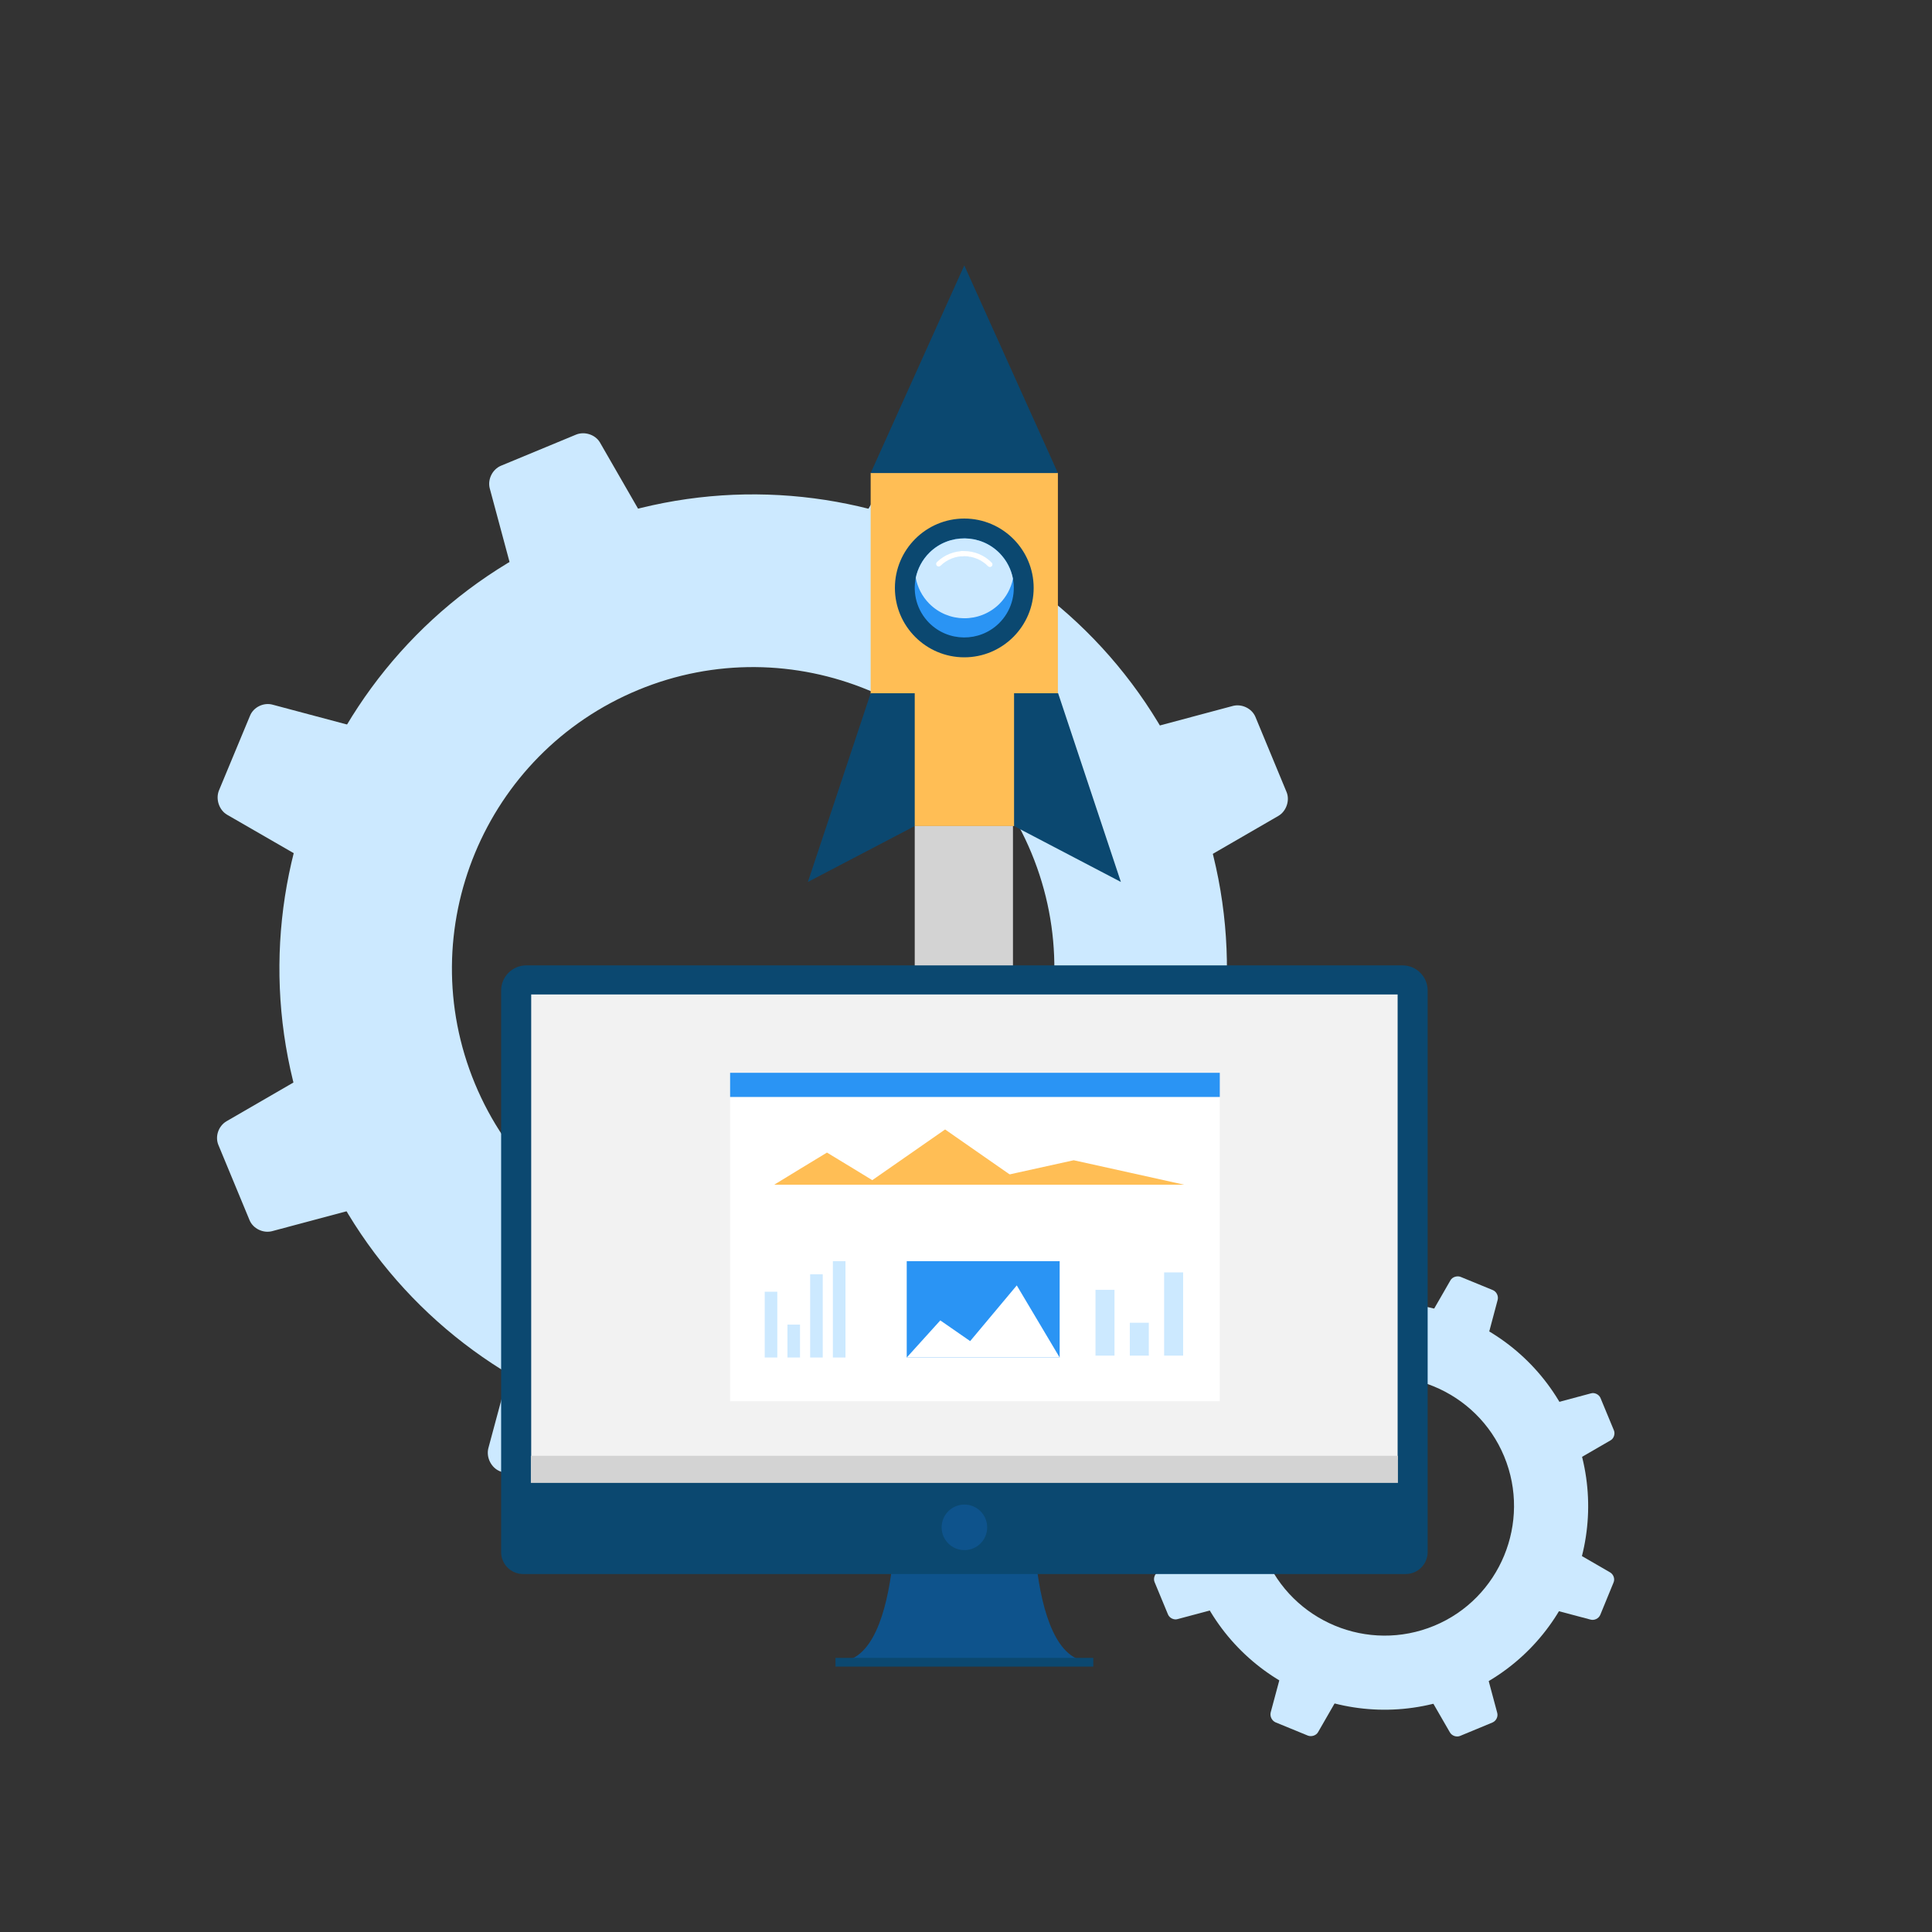 <svg xmlns="http://www.w3.org/2000/svg" xmlns:xlink="http://www.w3.org/1999/xlink" version="1.1" id="Layer_1" x="0px" y="0px" viewBox="0 0 1200 1200" enable-background="new 0 0 1200 1200" xml:space="preserve">
<rect x="0" y="0" width="1200" height="1200" fill="#333333" stroke="none"/>
<g>
	<g>
		<path fill="#CCE9FF" d="M441.88,395.109c2.857,4.82,1.014,10.728-4.294,12.927l-85.115,35.271    c-5.216,2.161-10.878-0.636-12.271-6.063l-36.06-134.118c-1.302-5.468,1.715-11.647,7.114-13.885l46.495-19.267    c5.307-2.199,11.991-0.04,14.85,4.783L441.88,395.109z"/>
		<path fill="#CCE9FF" d="M303.168,473.388c5.576,1.552,8.462,7.22,6.134,12.477l-35.249,84.951    c-2.069,5.365-7.988,7.387-12.934,4.5l-120.072-69.272c-4.945-2.884-7.22-9.661-5.063-15.062l19.282-46.379    c2.157-5.401,8.507-8.458,14.078-6.909L303.168,473.388z"/>
		<path fill="#CCE9FF" d="M260.652,626.985c5.173-2.784,10.901-0.875,13.102,4.437l35.271,85.115    c2.199,5.308-0.422,10.897-6.124,12.404l-133.915,35.761c-5.52,1.427-11.793-1.547-13.993-6.854l-19.343-46.678    c-2.199-5.308,0.038-11.813,5.043-14.743L260.652,626.985z"/>
		<path fill="#CCE9FF" d="M339.289,765.763c1.47-5.762,6.902-8.438,12.338-6.188l85.085,35.305    c5.176,2.143,7.252,7.932,4.412,12.971l-69.28,120.075c-2.918,4.852-9.661,7.22-14.838,5.074l-46.691-19.256    c-5.177-2.147-8.457-8.503-6.983-14.267L339.289,765.763z"/>
		<path fill="#CCE9FF" d="M492.896,808.056c-3.041-4.744-1.015-10.731,4.384-12.969l85.02-35.231    c5.216-2.161,10.883,0.638,12.273,6.066l35.967,134.153c1.578,5.354-1.621,11.613-7.021,13.85l-46.582,19.303    c-5.216,2.161-11.901-0.001-14.76-4.825L492.896,808.056z"/>
		<path fill="#CCE9FF" d="M631.419,729.851c-5.57-1.549-8.273-7.293-5.949-12.549l35.177-85.135c2.142-5.18,8.06-7.202,13.097-4.356    l119.982,69.314c4.949,2.882,7.312,9.623,4.987,14.878l-19.202,46.561c-2.159,5.397-8.509,8.454-14.083,6.907L631.419,729.851z"/>
		<path fill="#CCE9FF" d="M673.941,576.256c-4.993,2.71-10.719,0.795-12.919-4.513l-35.271-85.115    c-2.199-5.308,0.418-10.895,5.94-12.328l134.099-35.837c5.52-1.427,11.793,1.547,13.993,6.854l19.341,46.674    c2.125,5.128-0.128,11.855-5.041,14.746L673.941,576.256z"/>
		<path fill="#CCE9FF" d="M595.487,437.402c-1.475,5.76-6.982,8.256-12.338,6.188l-85.089-35.303    c-5.356-2.069-7.252-7.932-4.408-12.972l69.276-120.073c2.92-4.857,9.661-7.22,14.839-5.073l46.691,19.256    c5.18,2.142,8.277,8.578,6.91,14.081L595.487,437.402z"/>
		<path fill="#CCE9FF" d="M355.298,329.541c-150.186,62.235-221.467,234.396-159.27,384.49    c62.197,150.094,234.358,221.376,384.544,159.14c150.094-62.197,221.192-234.282,158.995-384.376    C677.369,338.701,505.392,267.344,355.298,329.541z M539.538,774.149c-95.455,39.555-205.058-5.752-244.576-101.115    c-39.519-95.367,5.914-204.915,101.369-244.47c95.091-39.405,204.785,5.861,244.304,101.227    C680.153,625.154,634.63,734.744,539.538,774.149z"/>
	</g>
</g>
<g>
	<g>
		<path fill="#CCE9FF" d="M848.858,846.818c1.171,2.065,0.381,4.521-1.887,5.461l-36.578,15.157    c-2.268,0.94-4.651-0.201-5.284-2.489l-15.47-57.607c-0.615-2.513,0.627-5.156,2.986-6.134l19.969-8.275    c2.268-0.94,5.197-0.025,6.449,2.224L848.858,846.818z"/>
		<path fill="#CCE9FF" d="M789.208,880.467c2.418,0.7,3.579,2.987,2.617,5.296l-15.18,36.495c-0.871,2.272-3.412,3.324-5.521,2.074    l-51.619-29.867c-2.118-1.251-3.066-4.052-2.178-6.544l8.273-19.806c0.959-2.308,3.697-3.656,6.11-2.959L789.208,880.467z"/>
		<path fill="#CCE9FF" d="M770.957,946.52c2.12-1.305,4.61-0.422,5.589,1.941l15.118,36.483c0.977,2.359-0.158,4.744-2.58,5.321    l-57.644,15.382c-2.256,0.721-5.063-0.67-5.967-2.85l-8.347-20.143c-0.904-2.18,0.006-5.112,2.202-6.235L770.957,946.52z"/>
		<path fill="#CCE9FF" d="M804.7,1006.127c0.697-2.413,2.984-3.574,5.294-2.621l36.548,15.06c2.31,0.953,3.182,3.573,1.892,5.596    l-29.738,51.672c-1.216,2.201-4.181,3.003-6.32,2.192l-20.118-8.254c-2.22-0.995-3.622-3.604-2.997-6.205L804.7,1006.127z"/>
		<path fill="#CCE9FF" d="M870.715,1024.287c-1.266-2.026-0.388-4.518,1.97-5.496l36.487-15.12c2.268-0.94,4.659,0.198,5.288,2.488    l15.466,57.609c0.708,2.47-0.627,5.156-2.985,6.134l-20.056,8.311c-2.18,0.904-5.111-0.015-6.362-2.26L870.715,1024.287z"/>
		<path fill="#CCE9FF" d="M930.27,990.677c-2.42-0.704-3.488-3.024-2.53-5.332l15.108-36.679c0.943-2.088,3.483-3.141,5.596-1.893    l51.619,29.867c2.114,1.252,3.151,4.012,2.103,6.362l-8.197,19.988c-0.963,2.309-3.701,3.657-6.114,2.96L930.27,990.677z"/>
		<path fill="#CCE9FF" d="M948.521,924.623c-2.029,1.268-4.523,0.386-5.502-1.976l-15.118-36.483    c-0.979-2.362,0.162-4.746,2.493-5.285l57.734-15.42c2.252-0.72,5.058,0.668,5.961,2.848l8.349,20.147    c0.904,2.181-0.096,5.15-2.199,6.23L948.521,924.623z"/>
		<path fill="#CCE9FF" d="M914.87,864.98c-0.701,2.414-2.984,3.574-5.296,2.617l-36.547-15.056    c-2.312-0.957-3.182-3.573-1.892-5.596l29.738-51.672c1.212-2.2,4.175-3.005,6.324-2.194l20.115,8.256    c2.219,0.991,3.529,3.638,2.918,6.025L914.87,864.98z"/>
		<path fill="#CCE9FF" d="M811.653,818.634c-64.62,26.778-95.235,100.718-68.532,165.157    c26.778,64.62,100.718,95.235,165.339,68.457c64.529-26.74,95.052-100.643,68.275-165.263    C950.031,822.546,876.182,791.894,811.653,818.634z M890.858,1009.772c-41.114,17.037-88.264-2.561-105.263-43.583    c-16.924-40.841,2.545-88.044,43.658-105.081c40.844-16.925,88.081,2.636,105.005,43.477    C951.258,945.607,931.702,992.847,890.858,1009.772z"/>
	</g>
</g>
<g>
	<path fill="#FFBE55" d="M540.787,293.661c0,0.058,0,0.105,0,0.152V438.2c0,16.034,6.521,30.583,17.039,41.066   c10.518,10.541,25.032,17.051,41.09,17.051c32.103,0,58.164-26.049,58.164-58.117V293.813c0-0.047,0-0.094,0-0.152H540.787z"/>
	<rect x="546.443" y="430.592" fill="#FFBE55" width="98.576" height="82.483"/>
	<path fill="#0B4870" d="M598.94,408.271c-23.771,0-43.1-19.341-43.1-43.1c0-23.771,19.329-43.088,43.1-43.088   c23.747,0,43.088,19.318,43.088,43.088C642.027,388.929,622.687,408.271,598.94,408.271z"/>
	<polygon fill="#0B4870" points="568.157,513.075 568.157,430.592 540.787,430.592 501.801,547.796  "/>
	<polygon fill="#0B4870" points="629.85,513.075 629.85,430.592 657.221,430.592 696.207,547.796  "/>
	<polygon fill="#0B4870" points="598.94,164.84 598.94,164.84 540.787,293.813 657.08,293.813  "/>
	<g>
		<path fill="#2A94F4" d="M620.887,343.609c4.43,4.534,7.188,10.074,8.285,15.894c1.801,9.735-1.098,20.206-8.683,27.639    c-12.131,11.897-31.647,11.698-43.544-0.421c-7.433-7.596-10.144-18.091-8.157-27.802c1.215-5.796,4.067-11.289,8.578-15.718    C589.473,331.315,609.014,331.501,620.887,343.609z"/>
	</g>
	<g>
		<path fill="#CCE9FF" d="M620.887,343.609c4.43,4.534,7.188,10.074,8.285,15.894c-1.215,5.773-4.066,11.277-8.566,15.718    c-12.13,11.885-31.67,11.698-43.543-0.409c-4.441-4.534-7.175-10.074-8.274-15.894c1.215-5.796,4.067-11.289,8.578-15.718    C589.473,331.315,609.014,331.501,620.887,343.609z"/>
	</g>
	<g>
		<path fill="#FFFFFF" d="M615.979,351.731c-0.654,0.607-1.66,0.596-2.268-0.035c-8.087-8.216-21.339-8.344-29.543-0.292    c-0.654,0.631-1.636,0.619-2.267-0.012c-0.608-0.62-0.584-1.613,0.023-2.244c9.489-9.302,24.775-9.139,34.055,0.327    C616.609,350.106,616.586,351.1,615.979,351.731z"/>
	</g>
	<path fill="#FFFFFF" d="M598.846,342.732c0.654,0.654,0.631,1.694-0.023,2.337c-0.654,0.643-1.683,0.643-2.337-0.012   c-0.631-0.654-0.631-1.706,0.023-2.349C597.186,342.066,598.215,342.078,598.846,342.732z"/>
	<path fill="#FFFFFF" d="M602.889,344.147c0.375,0.362,0.352,0.981-0.023,1.332c-0.373,0.374-0.98,0.362-1.332-0.012   c-0.373-0.374-0.373-0.97,0.023-1.332C601.908,343.772,602.516,343.772,602.889,344.147z"/>
	<rect x="568.157" y="513.075" fill="#D3D3D3" width="61.015" height="265.261"/>
</g>
<g>
	<path fill="#0E538C" d="M641.817,910.628h-28.983h-27.65h-28.982c0,0,6.907,121.493-35.644,121.493h64.626h27.65h64.627   C634.898,1032.121,641.817,910.628,641.817,910.628z"/>
	<path fill="#0B4870" d="M871.084,599.614H326.912c-8.636,0-15.648,6.988-15.648,15.636v320.668v3.225v24.869   c0,7.527,6.112,13.65,13.65,13.65h548.204c7.503,0,13.627-6.123,13.627-13.65v-24.869v-3.225V615.25   C886.744,606.602,879.756,599.614,871.084,599.614z"/>
	<rect x="329.939" y="617.682" fill="#F2F2F2" width="538.153" height="288.926"/>
	<rect x="329.728" y="904.225" fill="#D3D3D3" width="538.551" height="16.828"/>
	<path fill="#0E538C" d="M613.15,948.68c0,7.807-6.322,14.117-14.141,14.117c-7.807,0-14.141-6.311-14.141-14.117   c0-7.854,6.334-14.164,14.141-14.164C606.828,934.516,613.15,940.826,613.15,948.68z"/>
	<rect x="518.933" y="1029.737" fill="#0B4870" width="160.141" height="5.423"/>
</g>
<g>
	<rect x="453.488" y="681.338" fill="#FFFFFF" width="304.143" height="188.995"/>
	<rect x="453.488" y="666.332" fill="#2A94F4" width="304.143" height="15.006"/>
	<polygon fill="#FFBE55" points="513.651,735.844 546.42,735.844 530.047,725.84 513.651,715.884 497.254,725.84 480.87,735.844     "/>
	<polygon fill="#FFBE55" points="587.019,735.844 636.301,735.844 611.654,718.688 587.019,701.532 562.372,718.688    537.725,735.844  "/>
	<polygon fill="#FFBE55" points="666.896,735.844 735.496,735.844 701.185,728.225 666.896,720.652 632.562,728.225    598.285,735.844  "/>
	<rect x="474.98" y="802.317" fill="#CCE9FF" width="7.818" height="40.856"/>
	<rect x="489.097" y="822.745" fill="#CCE9FF" width="7.807" height="20.429"/>
	<rect x="503.203" y="791.473" fill="#CCE9FF" width="7.818" height="51.701"/>
	<rect x="680.43" y="801.148" fill="#CCE9FF" width="11.803" height="40.856"/>
	<rect x="701.746" y="821.576" fill="#CCE9FF" width="11.803" height="20.429"/>
	<rect x="723.063" y="790.303" fill="#CCE9FF" width="11.803" height="51.702"/>
	<rect x="517.32" y="783.338" fill="#CCE9FF" width="7.818" height="59.836"/>
	<rect x="563.19" y="783.338" fill="#2A94F4" width="94.988" height="59.836"/>
	<polygon fill="#FFFFFF" points="563.19,843.174 584.039,820.127 602.586,832.982 631.533,798.391 658.178,843.174  "/>
</g>
</svg>